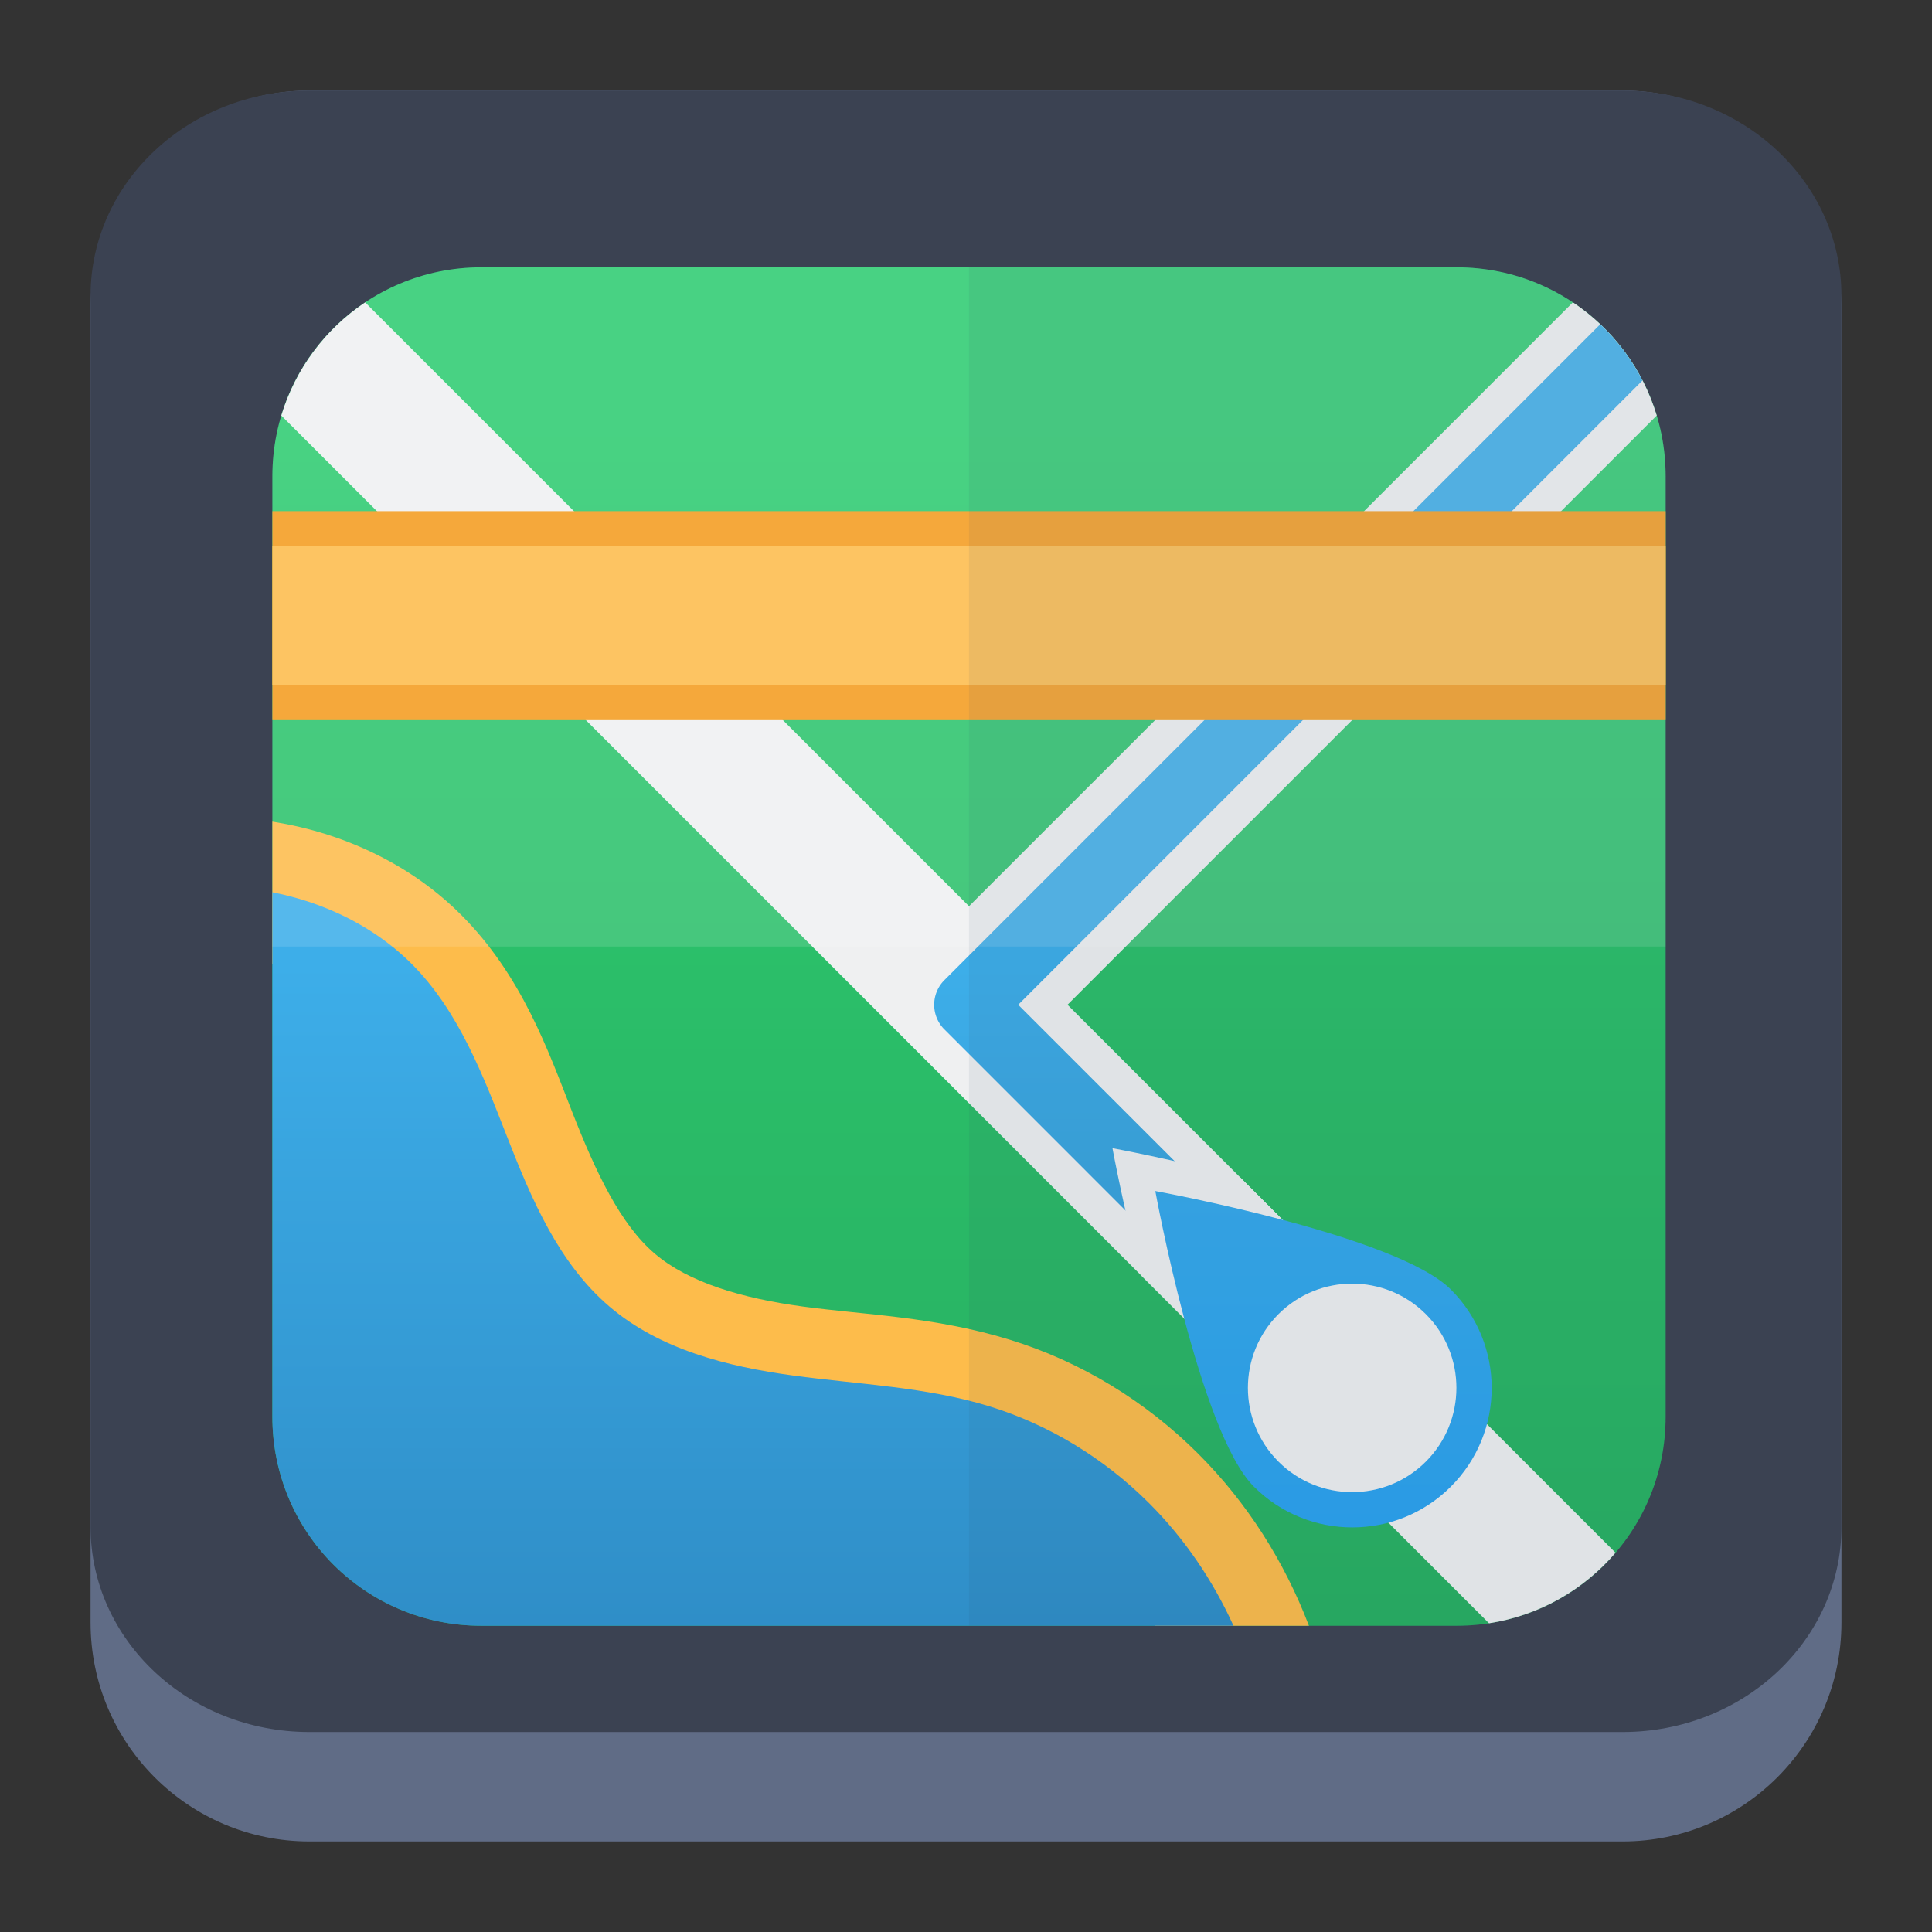 <?xml version="1.0" encoding="UTF-8" standalone="no"?>
<svg
   width="64"
   height="64"
   viewBox="0 0 64 64"
   version="1.1"
   id="svg52"
   sodipodi:docname="puremaps.svg"
   inkscape:version="1.2.1 (9c6d41e410, 2022-07-14)"
   xmlns:inkscape="http://www.inkscape.org/namespaces/inkscape"
   xmlns:sodipodi="http://sodipodi.sourceforge.net/DTD/sodipodi-0.dtd"
   xmlns:xlink="http://www.w3.org/1999/xlink"
   xmlns="http://www.w3.org/2000/svg"
   xmlns:svg="http://www.w3.org/2000/svg">
  <rect x="0" y="0" width="64" height="64" fill="#333333" stroke="none"/>
  <sodipodi:namedview
     id="namedview54"
     pagecolor="#a4a4a4"
     bordercolor="#eeeeee"
     borderopacity="1"
     inkscape:pageshadow="0"
     inkscape:pageopacity="0"
     inkscape:pagecheckerboard="0"
     showgrid="true"
     inkscape:zoom="5.2604167"
     inkscape:cx="30.891089"
     inkscape:cy="10.930693"
     inkscape:window-width="1920"
     inkscape:window-height="1002"
     inkscape:window-x="0"
     inkscape:window-y="0"
     inkscape:window-maximized="1"
     inkscape:current-layer="svg52"
     inkscape:showpageshadow="2"
     inkscape:deskcolor="#c9c9c9">
    <inkscape:grid
       type="xygrid"
       id="grid3940" />
  </sodipodi:namedview>
  <defs
     id="defs32">
    <linearGradient
       xlink:href="#linearGradient4393"
       id="linearGradient4399"
       x1="424.441"
       y1="502.85"
       x2="440.878"
       y2="529.576"
       gradientUnits="userSpaceOnUse"
       gradientTransform="matrix(0.692,0,0,0.692,-215.229,-357.135)" />
    <linearGradient
       id="linearGradient4393">
      <stop
         style="stop-color:#000000;stop-opacity:1;"
         offset="0"
         id="stop3" />
      <stop
         style="stop-color:#000000;stop-opacity:0;"
         offset="1"
         id="stop5" />
    </linearGradient>
    <linearGradient
       xlink:href="#linearGradient4274"
       id="linearGradient4217"
       gradientUnits="userSpaceOnUse"
       gradientTransform="matrix(0.692,0,0,0.692,-199.307,1639.897)"
       x1="390.571"
       y1="498.298"
       x2="442.571"
       y2="498.298" />
    <linearGradient
       id="linearGradient4274">
      <stop
         offset="0"
         style="stop-color:#ffffff;stop-opacity:1;"
         id="stop9" />
      <stop
         offset="1"
         style="stop-color:#ffffff;stop-opacity:0.488"
         id="stop11" />
    </linearGradient>
    <linearGradient
       xlink:href="#linearGradient4227"
       id="linearGradient4225"
       gradientUnits="userSpaceOnUse"
       x1="396.571"
       y1="498.798"
       x2="426.571"
       y2="511.798"
       gradientTransform="matrix(0.692,0,0,0.692,-199.307,-360.212)" />
    <linearGradient
       id="linearGradient4227">
      <stop
         offset="0"
         style="stop-color:#f5f5f5;stop-opacity:1"
         id="stop21" />
      <stop
         offset="1"
         style="stop-color:#f9f9f9;stop-opacity:1"
         id="stop23" />
    </linearGradient>
    <style
       id="current-color-scheme"
       type="text/css">      .ColorScheme-Highlight {
        color:#3593e6;
      }
</style>
    <linearGradient
       id="d"
       gradientUnits="userSpaceOnUse"
       x1="4"
       x2="19"
       xlink:href="#c"
       y1="5"
       y2="20"
       gradientTransform="matrix(2.8,0,0,2.8,1.095,-2.399)" />
    <linearGradient
       id="c">
      <stop
         offset="0"
         stop-color="#292c2f"
         id="stop265" />
      <stop
         offset="1"
         stop-opacity="0"
         id="stop267" />
    </linearGradient>
    <linearGradient
       id="b"
       gradientUnits="userSpaceOnUse"
       x1="13.281"
       x2="28.281"
       xlink:href="#c"
       y1="5.088"
       y2="20.088"
       gradientTransform="matrix(2.8,0,0,2.8,1.095,-2.399)" />
    <linearGradient
       id="c-3"
       gradientUnits="userSpaceOnUse"
       x1="5"
       x2="5"
       y1="20"
       y2="7"
       gradientTransform="matrix(3.439,0,0,3.439,-5.829,-4.016)">
      <stop
         offset="0"
         stop-color="#999a9c"
         id="stop164" />
      <stop
         offset="1"
         stop-color="#f4f5f5"
         id="stop166" />
    </linearGradient>
    <linearGradient
       id="c-36"
       gradientTransform="matrix(-1.518,-0.407,0.407,-1.518,-118.803,45.942)"
       gradientUnits="userSpaceOnUse"
       x1="-80.458"
       x2="-73.211"
       y1="16.418"
       y2="43.464">
      <stop
         offset="0"
         stop-color="#b0b4b8"
         id="stop161" />
      <stop
         offset="1"
         stop-color="#dadcde"
         id="stop163" />
    </linearGradient>
    <linearGradient
       id="d-7"
       gradientUnits="userSpaceOnUse"
       x1="18"
       x2="24"
       xlink:href="#b-5"
       y1="22"
       y2="28"
       gradientTransform="matrix(1.571,0,0,1.571,6.857,6.603)" />
    <linearGradient
       id="b-5">
      <stop
         offset="0"
         stop-color="#292c2f"
         id="stop174" />
      <stop
         offset="1"
         stop-color="#0b0000"
         stop-opacity="0"
         id="stop176" />
    </linearGradient>
    <linearGradient
       id="e"
       gradientUnits="userSpaceOnUse"
       x1="13.667"
       x2="18.885"
       xlink:href="#b-5"
       y1="8.666"
       y2="13.885"
       gradientTransform="matrix(1.571,0,0,1.571,6.857,6.603)" />
    <linearGradient
       id="f"
       gradientUnits="userSpaceOnUse"
       x1="17.666"
       x2="23"
       xlink:href="#b-5"
       y1="9.333"
       y2="14.667"
       gradientTransform="matrix(1.571,0,0,1.571,6.857,6.603)" />
    <linearGradient
       id="g"
       gradientUnits="userSpaceOnUse"
       x1="21.666"
       x2="21.666"
       xlink:href="#a"
       y1="16"
       y2="6.667"
       gradientTransform="matrix(1.571,0,0,1.571,6.857,6.603)" />
    <linearGradient
       id="a">
      <stop
         offset="0"
         stop-color="#f67400"
         id="stop169" />
      <stop
         offset="1"
         stop-color="#f39c1f"
         id="stop171" />
    </linearGradient>
    <linearGradient
       id="h"
       gradientUnits="userSpaceOnUse"
       x1="11"
       x2="11"
       xlink:href="#a"
       y1="14"
       y2="2"
       gradientTransform="matrix(1.571,0,0,1.571,6.857,6.603)" />
    <linearGradient
       id="i"
       gradientUnits="userSpaceOnUse"
       x1="15"
       x2="15"
       y1="28"
       y2="15"
       gradientTransform="matrix(1.571,0,0,1.571,6.857,6.603)">
      <stop
         offset="0"
         stop-color="#375a7d"
         id="stop154" />
      <stop
         offset=".154"
         stop-color="#3b85b5"
         id="stop156" />
      <stop
         offset="1"
         stop-color="#7cbcec"
         id="stop158" />
    </linearGradient>
    <linearGradient
       id="e-3"
       gradientUnits="userSpaceOnUse"
       x1="11"
       x2="19"
       xlink:href="#c"
       y1="9.5"
       y2="17.5"
       gradientTransform="matrix(2.444,0,0,2.444,-5.914,-7.755)" />
    <linearGradient
       id="f-7"
       gradientUnits="userSpaceOnUse"
       x1="15"
       x2="23"
       xlink:href="#c"
       y1="8.5"
       y2="16.5"
       gradientTransform="matrix(2.444,0,0,2.444,-5.914,-7.755)" />
    <linearGradient
       id="g-5"
       gradientUnits="userSpaceOnUse"
       x1="21"
       x2="29"
       xlink:href="#c"
       y1="8"
       y2="16"
       gradientTransform="matrix(2.444,0,0,2.444,-5.914,-7.755)" />
    <linearGradient
       id="h-3"
       gradientTransform="matrix(3.312,0,0,3.111,-16.88,-17.978)"
       gradientUnits="userSpaceOnUse"
       x1="20"
       x2="20"
       y1="25"
       y2="7">
      <stop
         offset="0"
         stop-color="#eff0f1"
         id="stop177" />
      <stop
         offset="1"
         stop-color="#fcfcfc"
         id="stop179" />
    </linearGradient>
    <linearGradient
       id="i-5"
       gradientTransform="matrix(3.312,0,0,3.111,-16.88,-17.978)"
       gradientUnits="userSpaceOnUse"
       x1="20"
       x2="20"
       y1="25"
       y2="7">
      <stop
         offset="0"
         stop-color="#afb0b3"
         id="stop182" />
      <stop
         offset="1"
         stop-color="#bdc3c7"
         id="stop184" />
    </linearGradient>
    <linearGradient
       id="c-367"
       gradientUnits="userSpaceOnUse"
       x1="10"
       x2="24"
       y1="10"
       y2="24"
       gradientTransform="matrix(1.918,0,0,1.918,1.268,0.177)">
      <stop
         offset="0"
         stop-color="#292c2f"
         id="stop193" />
      <stop
         offset="1"
         stop-opacity="0"
         id="stop195" />
    </linearGradient>
    <linearGradient
       id="d-5"
       gradientUnits="userSpaceOnUse"
       x1="24"
       x2="24"
       y1="25"
       y2="7"
       gradientTransform="matrix(1.918,0,0,1.918,1.268,0.177)">
      <stop
         offset="0"
         stop-color="#bb9d71"
         id="stop183" />
      <stop
         offset="1"
         stop-color="#f9f2e7"
         id="stop185" />
    </linearGradient>
    <linearGradient
       xlink:href="#linearGradient4179"
       id="linearGradient4383"
       x1="-16"
       y1="24"
       x2="-4"
       y2="24"
       gradientUnits="userSpaceOnUse"
       gradientTransform="matrix(1.125,0,0,1.125,-4.774,5)" />
    <linearGradient
       id="linearGradient4179">
      <stop
         style="stop-color:#7c8133;stop-opacity:1"
         offset="0"
         id="stop186" />
      <stop
         style="stop-color:#d7e04c;stop-opacity:1"
         offset="1"
         id="stop188" />
    </linearGradient>
    <linearGradient
       xlink:href="#linearGradient4173"
       id="linearGradient4391"
       x1="-16"
       y1="38"
       x2="-4"
       y2="38"
       gradientUnits="userSpaceOnUse"
       gradientTransform="matrix(1.125,0,0,1.125,-4.774,5)" />
    <linearGradient
       id="linearGradient4173">
      <stop
         offset="0"
         style="stop-color:#377d50;stop-opacity:1"
         id="stop191" />
      <stop
         offset="1"
         style="stop-color:#54d883;stop-opacity:1"
         id="stop193-3" />
    </linearGradient>
    <linearGradient
       xlink:href="#linearGradient4173"
       id="linearGradient4375"
       x1="-16"
       y1="10"
       x2="-4"
       y2="10"
       gradientUnits="userSpaceOnUse"
       gradientTransform="matrix(1.125,0,0,1.125,-4.774,5)" />
    <linearGradient
       xlink:href="#linearGradient4179"
       id="linearGradient4367"
       x1="-30"
       y1="38"
       x2="-18"
       y2="38"
       gradientUnits="userSpaceOnUse"
       gradientTransform="matrix(1.125,0,0,1.125,-4.774,5)" />
    <linearGradient
       xlink:href="#linearGradient4179"
       id="linearGradient4351"
       x1="-30"
       y1="10"
       x2="-18"
       y2="10"
       gradientUnits="userSpaceOnUse"
       gradientTransform="matrix(1.125,0,0,1.125,-4.774,5)" />
    <linearGradient
       xlink:href="#linearGradient4173"
       id="linearGradient4327"
       x1="-44"
       y1="10"
       x2="-32"
       y2="10"
       gradientUnits="userSpaceOnUse"
       gradientTransform="matrix(1.125,0,0,1.125,-4.774,5)" />
    <linearGradient
       xlink:href="#linearGradient4173"
       id="linearGradient4343"
       x1="-44"
       y1="38"
       x2="-32"
       y2="38"
       gradientUnits="userSpaceOnUse"
       gradientTransform="matrix(1.125,0,0,1.125,-4.774,5)" />
    <linearGradient
       xlink:href="#linearGradient4179"
       id="linearGradient4335"
       x1="-44"
       y1="24"
       x2="-32"
       y2="24"
       gradientUnits="userSpaceOnUse"
       gradientTransform="matrix(1.125,0,0,1.125,-4.774,5)" />
    <linearGradient
       xlink:href="#linearGradient4393"
       id="linearGradient4411"
       x1="18.577"
       y1="18.216"
       x2="38.551"
       y2="38.959"
       gradientUnits="userSpaceOnUse"
       gradientTransform="matrix(1.125,0,0,1.125,5,4.774)" />
    <linearGradient
       xlink:href="#linearGradient4173"
       id="linearGradient4359"
       x1="-30"
       y1="24"
       x2="-18"
       y2="24"
       gradientUnits="userSpaceOnUse"
       gradientTransform="matrix(1.125,0,0,1.125,-4.774,5)" />
    <linearGradient
       id="linearGradient967"
       x1="24"
       x2="24"
       y1="294"
       y2="257"
       gradientTransform="matrix(1.154,0,0,1.126,4.408,-276.144)"
       gradientUnits="userSpaceOnUse">
      <stop
         stop-color="#27ae60"
         offset="0"
         id="stop1856" />
      <stop
         stop-color="#2ecc71"
         offset="1"
         id="stop1858" />
    </linearGradient>
    <linearGradient
       id="linearGradient1500"
       x1="24"
       x2="24"
       y1="51.299"
       y2="24"
       gradientTransform="matrix(1.154,0,0,1.154,4.408,4.24)"
       gradientUnits="userSpaceOnUse"
       xlink:href="#linearGradient1444" />
    <linearGradient
       id="linearGradient1444">
      <stop
         stop-color="#2980b9"
         offset="0"
         id="stop1851" />
      <stop
         stop-color="#3daee9"
         offset="1"
         id="stop1853" />
    </linearGradient>
    <linearGradient
       id="linearGradient1482"
       x1="24"
       x2="24"
       y1="51.299"
       y2="24"
       gradientUnits="userSpaceOnUse"
       gradientTransform="matrix(1.154,0,0,1.154,4.408,4.24)">
      <stop
         stop-color="#1d99f3"
         offset="0"
         id="stop1862" />
      <stop
         stop-color="#3daee9"
         offset="1"
         id="stop1864" />
    </linearGradient>
    <linearGradient
       id="linearGradient1446"
       x1="90.709"
       x2="90.709"
       y1="193.885"
       y2="90.709"
       gradientUnits="userSpaceOnUse"
       xlink:href="#linearGradient1444"
       gradientTransform="matrix(0.305,0,0,0.305,4.408,4.24)" />
  </defs>
  <path
     d="m 3,10.25 c 0,-4.004 3.246,-7.25 7.25,-7.25 h 43.5 c 4.004,0 7.25,3.246 7.25,7.25 v 43.5 c 0,4.004 -3.246,7.25 -7.25,7.25 H 10.25 C 6.246,61 3,57.754 3,53.75 Z"
     id="path736"
     style="fill:#606c86;fill-opacity:1;stroke-width:3.625" />
  <path
     d="M 3,9.797 C 3,6.043 6.246,3 10.25,3 h 43.5 c 4.004,0 7.25,3.043 7.25,6.797 v 40.781 c 0,3.754 -3.246,6.797 -7.25,6.797 H 10.25 c -4.004,0 -7.25,-3.043 -7.25,-6.797 z"
     id="path738"
     style="fill:#3b4252;fill-opacity:1;stroke-width:3.625" />
  <path
     d="M 15.946,8.855 C 12.111,8.855 9.023,11.943 9.023,15.778 v 31.154 c 0,3.835 3.088,6.923 6.923,6.923 h 32.307 c 3.835,0 6.923,-3.088 6.923,-6.923 V 15.778 c 0,-3.835 -3.088,-6.923 -6.923,-6.923 z"
     fill="#34495e"
     style="stroke-width:0.305;paint-order:markers fill stroke"
     id="path1874" />
  <path
     d="M 15.946,8.855 C 12.111,8.855 9.023,11.943 9.023,15.778 v 31.154 c 0,3.835 3.088,6.923 6.923,6.923 h 32.307 c 3.835,0 6.923,-3.088 6.923,-6.923 V 15.778 c 0,-3.835 -3.088,-6.923 -6.923,-6.923 z"
     fill="url(#linearGradient967)"
     style="fill:url(#linearGradient967);stroke-width:0.305;paint-order:markers fill stroke"
     id="path1876" />
  <path
     d="m 12.097,10.017 c -1.316,0.879 -2.31,2.197 -2.778,3.749 L 49.325,53.773 c 1.672,-0.258 3.142,-1.111 4.191,-2.337 z"
     fill="#eff0f1"
     style="stroke-width:0.305;paint-order:normal"
     id="path1878" />
  <path
     d="m 52.103,10.017 -22.112,22.112 3.263,3.263 21.627,-21.627 c -0.468,-1.552 -1.462,-2.87 -2.778,-3.749 z"
     fill="#eff0f1"
     style="stroke-width:0.305;paint-order:normal"
     id="path1880" />
  <path
     d="M 53.01,10.742 31.284,32.468 a 1.154,1.154 0 0 0 0,1.632 l 6.357,6.357 a 1.154,1.154 0 1 0 1.631,-1.632 l -5.542,-5.541 20.679,-20.68 c -0.36,-0.699 -0.835,-1.328 -1.401,-1.863 z"
     color="#000000"
     color-rendering="auto"
     dominant-baseline="auto"
     fill="url(#linearGradient1500)"
     image-rendering="auto"
     shape-rendering="auto"
     solid-color="#000000"
     style="font-variant-ligatures:normal;font-variant-position:normal;font-variant-caps:normal;font-variant-numeric:normal;font-variant-alternates:normal;font-feature-settings:normal;text-indent:0;text-decoration-line:none;text-decoration-style:solid;text-decoration-color:#000000;text-transform:none;text-orientation:mixed;white-space:normal;shape-padding:0;isolation:auto;mix-blend-mode:normal;fill:url(#linearGradient1500);stroke-width:0.305"
     id="path1882" />
  <path
     d="m 9.023,16.932 v 6.923 h 46.154 v -6.923 z"
     fill="#f39c1f"
     style="stroke-width:0.305;paint-order:normal"
     id="path1884" />
  <path
     d="m 9.023,18.085 v 4.616 h 46.154 v -4.616 z"
     fill="#fdbc4b"
     style="stroke-width:0.305;paint-order:normal"
     id="path1886" />
  <path
     d="m 9.023,27.217 v 4.708 c 0.14,0.036 0.278,0.074 0.413,0.117 0.994,0.319 1.897,0.846 2.57,1.52 1.095,1.096 1.84,2.887 2.652,4.959 0.821,2.096 1.811,4.62 4.033,6.516 2.217,1.892 4.918,2.496 7.273,2.816 2.332,0.317 4.422,0.412 6.133,0.94 1.608,0.495 3.115,1.415 4.326,2.621 0.72,0.717 1.34,1.545 1.849,2.441 h 5.088 c -0.81,-2.126 -2.051,-4.088 -3.681,-5.711 -1.73,-1.723 -3.864,-3.035 -6.223,-3.762 C 30.967,43.614 28.607,43.554 26.584,43.279 24.584,43.008 22.812,42.487 21.687,41.526 20.555,40.56 19.742,38.848 18.956,36.839 18.159,34.804 17.293,32.324 15.271,30.301 14.007,29.036 12.461,28.166 10.844,27.648 10.24,27.454 9.631,27.316 9.023,27.217 Z"
     color="#000000"
     color-rendering="auto"
     dominant-baseline="auto"
     fill="#fdbc4b"
     image-rendering="auto"
     shape-rendering="auto"
     solid-color="#000000"
     style="font-variant-ligatures:normal;font-variant-position:normal;font-variant-caps:normal;font-variant-numeric:normal;font-variant-alternates:normal;font-feature-settings:normal;text-indent:0;text-decoration-line:none;text-decoration-style:solid;text-decoration-color:#000000;text-transform:none;text-orientation:mixed;white-space:normal;shape-padding:0;isolation:auto;mix-blend-mode:normal;stroke-width:0.305;paint-order:fill markers stroke"
     id="path1888" />
  <path
     d="m 36.852,38.035 c 0,0 0.365,1.997 0.956,4.22 l 6.763,6.763 c 0.759,-0.202 1.477,-0.596 2.072,-1.191 0.595,-0.595 0.99,-1.313 1.192,-2.072 l -6.763,-6.763 c -2.1e-4,-5.2e-5 -3.7e-4,5.1e-5 -6.9e-4,0 -2.222,-0.59 -4.219,-0.956 -4.219,-0.956 z"
     fill="#eff0f1"
     style="stroke-width:1.154;paint-order:normal"
     id="path1890" />
  <path
     d="m 38.271,39.455 c 0,0 1.461,7.988 3.264,9.79 1.802,1.803 4.725,1.803 6.527,4.24e-4 1.803,-1.802 1.803,-4.725 0,-6.528 -1.802,-1.802 -9.791,-3.263 -9.791,-3.263 z"
     fill="url(#linearGradient1482)"
     style="fill:url(#linearGradient1482);stroke-width:1.154;paint-order:normal"
     id="path1894" />
  <path
     d="m 9.023,29.557 v 17.375 c 0,3.835 3.088,6.923 6.923,6.923 h 24.915 c -0.687,-1.512 -1.634,-2.905 -2.811,-4.076 -1.47,-1.464 -3.291,-2.581 -5.274,-3.192 C 30.676,45.94 28.451,45.862 26.273,45.566 24.096,45.27 21.86,44.708 20.189,43.282 18.512,41.851 17.61,39.733 16.807,37.68 16.003,35.627 15.197,33.491 13.639,31.932 12.67,30.962 11.445,30.263 10.14,29.845 9.773,29.727 9.4,29.632 9.023,29.557 Z"
     fill="url(#linearGradient1446)"
     style="fill:url(#linearGradient1446);stroke-width:0.305;paint-order:stroke fill markers"
     id="path1896" />
  <circle
     transform="matrix(0.707,-0.707,0.707,0.707,0,0)"
     cx="-0.837"
     cy="64.192"
     r="3.454"
     fill="#eff0f1"
     style="stroke-width:1.154;paint-order:normal"
     id="circle1898" />
  <path
     d="m 48.602,8.864 c 0.112,0.005 0.224,0.014 0.335,0.024 -0.111,-0.01 -0.222,-0.019 -0.335,-0.024 z m 0.441,0.036 c 0.097,0.01 0.193,0.023 0.289,0.037 -0.095,-0.015 -0.192,-0.027 -0.289,-0.037 z m 0.394,0.057 c 0.077,0.013 0.154,0.026 0.23,0.042 -0.076,-0.016 -0.153,-0.029 -0.23,-0.042 z m 2.424,0.905 c 0.121,0.074 0.239,0.152 0.355,0.233 -0.116,-0.081 -0.234,-0.159 -0.355,-0.233 z m 0.454,0.303 c 0.118,0.086 0.235,0.174 0.348,0.267 -0.113,-0.093 -0.229,-0.181 -0.348,-0.267 z m 1.627,1.658 c 0.064,0.094 0.128,0.189 0.188,0.286 -0.06,-0.097 -0.123,-0.192 -0.188,-0.286 z m 0.216,0.33 c 0.064,0.105 0.127,0.211 0.185,0.32 -0.059,-0.109 -0.121,-0.215 -0.185,-0.32 z m 0.185,0.32 c 0.071,0.13 0.136,0.264 0.198,0.399 -0.062,-0.135 -0.127,-0.269 -0.198,-0.399 z m 0.245,0.503 c 0.06,0.137 0.118,0.276 0.17,0.417 -0.051,-0.142 -0.109,-0.28 -0.17,-0.417 z m 0.17,0.417 c 0.051,0.142 0.097,0.287 0.14,0.433 -0.043,-0.146 -0.089,-0.291 -0.14,-0.433 z m 0.17,0.539 c 0.04,0.144 0.076,0.289 0.106,0.437 -0.031,-0.148 -0.067,-0.293 -0.106,-0.437 z m 0.249,33 c 0,0.192 -0.009,0.382 -0.025,0.57 0.015,-0.188 0.025,-0.378 0.025,-0.57 z m -0.032,0.652 c -0.016,0.176 -0.04,0.35 -0.069,0.522 0.03,-0.172 0.052,-0.346 0.069,-0.522 z m -0.088,0.633 c -0.032,0.168 -0.068,0.335 -0.111,0.498 0.043,-0.164 0.08,-0.33 0.111,-0.498 z m -0.137,0.591 c -0.048,0.172 -0.1,0.343 -0.162,0.509 0.06,-0.166 0.114,-0.337 0.162,-0.509 z m -0.162,0.509 c -0.051,0.142 -0.109,0.281 -0.17,0.418 0.06,-0.137 0.118,-0.276 0.17,-0.418 z m -0.215,0.517 c -0.062,0.136 -0.129,0.271 -0.2,0.402 0.072,-0.131 0.137,-0.266 0.2,-0.402 z m -0.366,0.693 c -0.115,0.19 -0.24,0.375 -0.373,0.552 0.133,-0.178 0.257,-0.362 0.373,-0.552 z m -0.373,0.552 c -0.071,0.095 -0.145,0.188 -0.221,0.28 0.076,-0.091 0.15,-0.184 0.221,-0.28 z m -0.287,0.355 c -0.055,0.065 -0.112,0.129 -0.169,0.192 0.058,-0.063 0.114,-0.127 0.169,-0.192 z m -0.255,0.283 c -0.053,0.055 -0.106,0.11 -0.161,0.164 0.054,-0.054 0.108,-0.109 0.161,-0.164 z m -0.259,0.258 c -0.053,0.05 -0.107,0.1 -0.162,0.148 0.055,-0.049 0.109,-0.098 0.162,-0.148 z m -0.272,0.243 c -0.051,0.044 -0.104,0.086 -0.156,0.128 0.053,-0.042 0.105,-0.085 0.156,-0.128 z m -0.281,0.226 c -0.052,0.04 -0.105,0.079 -0.159,0.117 0.053,-0.038 0.106,-0.077 0.159,-0.117 z m -0.29,0.21 c -0.059,0.041 -0.121,0.08 -0.182,0.119 0.061,-0.039 0.122,-0.078 0.182,-0.119 z m -0.293,0.19 c -0.101,0.062 -0.204,0.122 -0.308,0.178 0.105,-0.057 0.207,-0.116 0.308,-0.178 z m -0.309,0.178 c -0.196,0.106 -0.398,0.203 -0.605,0.29 0.207,-0.087 0.409,-0.184 0.605,-0.29 z m -0.605,0.29 c -0.414,0.175 -0.85,0.311 -1.301,0.402 0.451,-0.092 0.887,-0.228 1.301,-0.402 z"
     fill="#34495e"
     fill-opacity="0.128"
     style="stroke-width:0.305;paint-order:stroke fill markers"
     id="path1900" />
  <path
     d="M 15.946,8.855 C 12.111,8.855 9.023,11.943 9.023,15.778 V 31.355 H 55.177 V 15.778 c 0,-3.835 -3.088,-6.923 -6.923,-6.923 z"
     fill="#ffffff"
     fill-opacity="0.128"
     style="stroke-width:0.305;paint-order:stroke fill markers"
     id="path1902" />
  <path
     d="M 32.1,8.855 V 53.855 h 16.153 c 3.835,0 6.923,-3.088 6.923,-6.923 V 15.778 c 0,-3.835 -3.088,-6.923 -6.923,-6.923 z"
     fill="#34495e"
     fill-opacity="0.075"
     style="stroke-width:0.305;paint-order:stroke fill markers"
     id="path1904" />
</svg>
